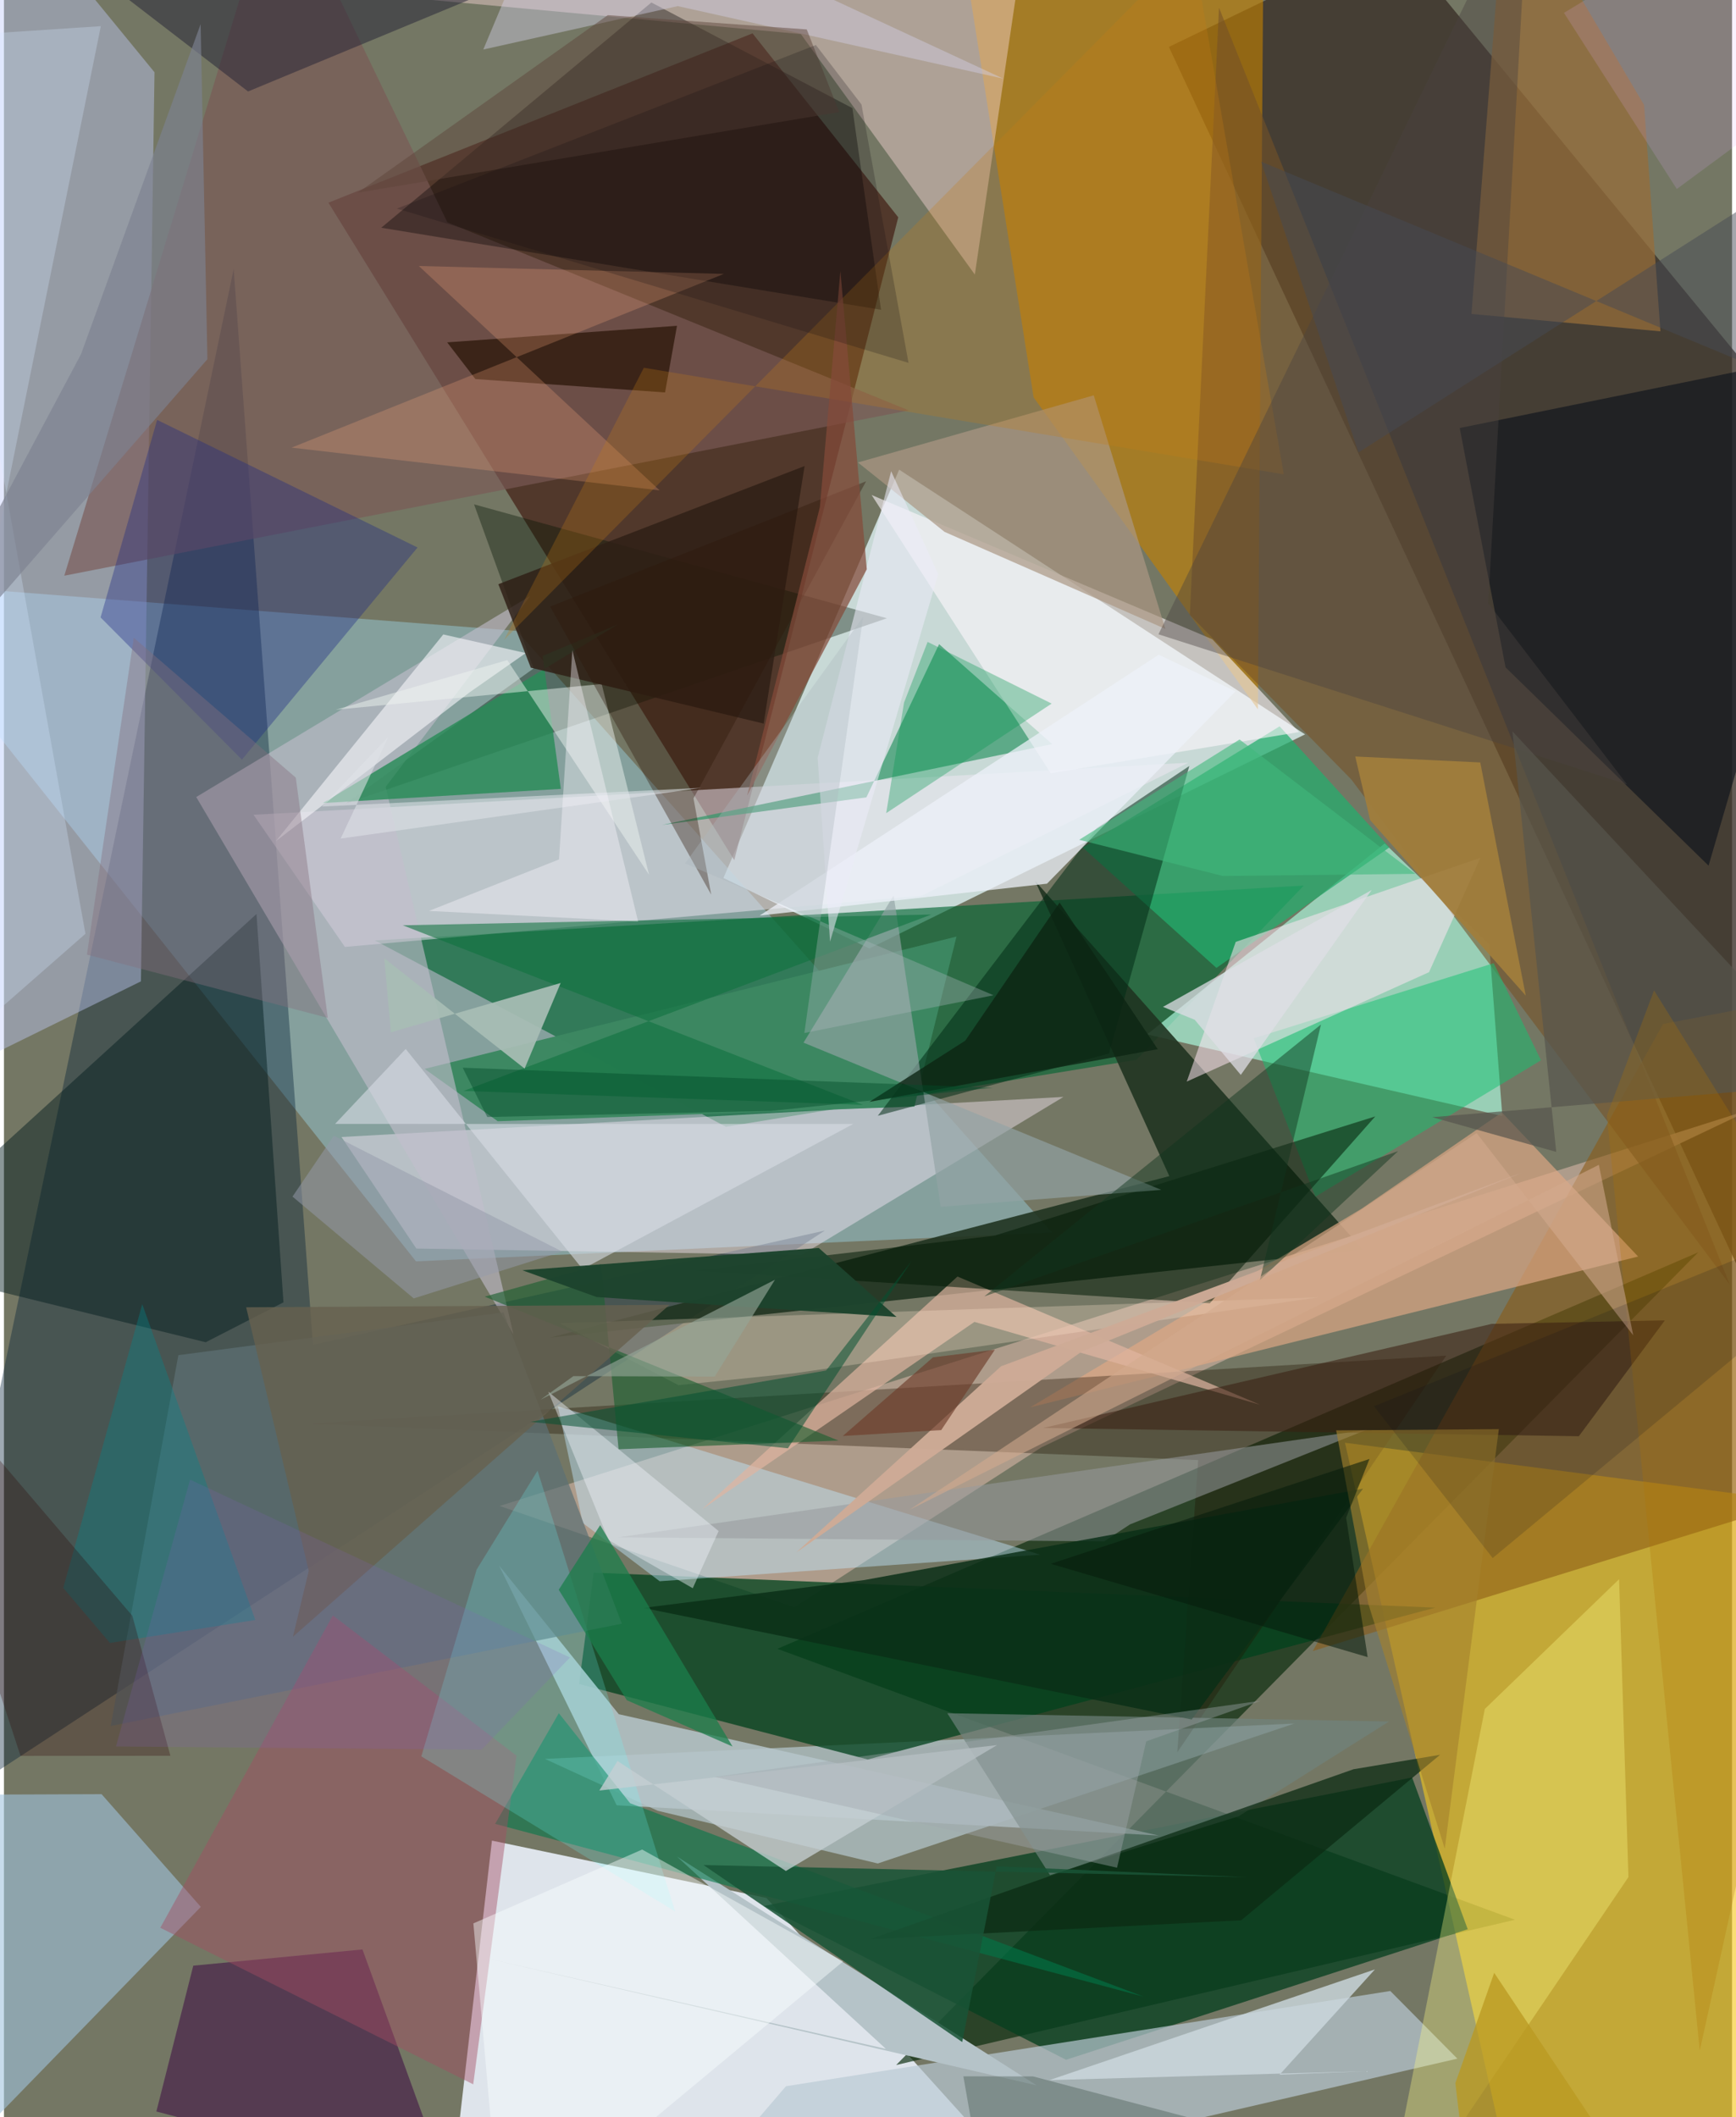 <svg xmlns="http://www.w3.org/2000/svg" width="228" height="278" viewBox="0 0 836 1024"><path fill="#747764" d="M0 0h836v1024H0z"/><path fill="#d9edee" fill-opacity=".827" d="M348.07 424.655l85.008-197.492 196.367 128.028-210.788 103.565z"/><path fill="#e6ecf6" fill-opacity=".925" d="M236.073 890.237l132.81 27.742 139.058 154.084-289.602-28.428z"/><path fill="#072a0a" fill-opacity=".663" d="M819.635 605.712l-388.02 393.065 299.394-70.262L374.177 797.48z"/><path fill="#392e27" fill-opacity=".784" d="M898 244.02L672.832-30.022l-109.268 52.72L898 739.862z"/><path fill="#f7c71b" fill-opacity=".608" d="M864.484 725.877L648.744 697.8l79.842 354.629 137.236 22.084z"/><path fill="#3e170d" fill-opacity=".647" d="M432.637 105.101l-70.508-88.967L156.973 98.03l196.332 317.995z"/><path fill="#a3e6ff" fill-opacity=".365" d="M248.092 305.136l258.879 290.929-307.647 14.001L-62 281.074z"/><path fill="#006330" fill-opacity=".624" d="M547.89 512.59l-198.61 32.395-169.834-90.113 449.374-26.564z"/><path fill="#011d36" fill-opacity=".38" d="M111.128 130.167l38.342 520.347 247.665-55.34L-46.53 885.018z"/><path fill="#a9f4d9" fill-opacity=".706" d="M667.979 407.946L553.052 500.3l171.811 39.485-6.354-82.994z"/><path fill="#203421" fill-opacity=".898" d="M657.416 604.475l-393.092 42.46 299.45-78.087-64.961-142.817z"/><path fill="#c18001" fill-opacity=".62" d="M606.615 343.082L498.119 192.17 457.94-62 609.15-5.72z"/><path fill="#c3ccfb" fill-opacity=".427" d="M-6.575-62l79.403 96.951L66.26 474.65l-89.378 44.004z"/><path fill="#b4a090" fill-opacity=".898" d="M501.909 700.024l344.645-163.956-606.743 192.32 142.54 49.023z"/><path fill="#d0ebfc" fill-opacity=".494" d="M261.703 850.714l362.606-17.112L422.733 901.3l-106.497-25.51z"/><path fill="#01411d" fill-opacity=".753" d="M278.234 814.499l139.636 36.497 274.537-73.431-407.11-16.93z"/><path fill="#063f20" fill-opacity=".769" d="M681.234 859.714l26.889 73.387-194.296 63.148-146.14-74.426z"/><path fill="#bac9d4" fill-opacity=".694" d="M670.67 962.972l32.435 32.716L312.317 1086l65.993-76.965z"/><path fill="#f1eaf6" fill-opacity=".498" d="M444.11 433.168l-279.165 24.83-44.192-63.908 452.167-25.195z"/><path fill="#feefff" fill-opacity=".416" d="M163.292 549.931l349.27-19.398-126.67 76.463-186.386-3.111z"/><path fill="#329768" fill-opacity=".71" d="M318.42 398.97l188.702-39.061-54.733-48.352-35.168 74.088z"/><path fill="#8b5a15" fill-opacity=".576" d="M887.317 479.164l-84.685 16.097-169.478 303.313L889.18 719.41z"/><path fill="#f9d9d8" fill-opacity=".435" d="M385.532 16.501L159.362-4.416l335.704-34.933-25.374 172.132z"/><path fill="#a0c2dd" fill-opacity=".592" d="M95.238 922.3l-127.06 130.666L-62 868.192l109.23-.417z"/><path fill="#795956" fill-opacity=".667" d="M437.729 198.497L29.195 278.445 132.793-62l81.713 169.538z"/><path fill="#dea784" fill-opacity=".675" d="M790.563 607.742L496.47 680.677l160.48-96.167 67.722-46.48z"/><path fill="#b5c5c9" fill-opacity=".859" d="M297.431 829.1l261.3 58.698-262.323-14.654-56.913-115.999z"/><path fill="#3d8862" fill-opacity=".996" d="M238.878 542.296l-35.36-25.317 257.284-63.99-20.362 82.212z"/><path fill="#765328" fill-opacity=".588" d="M573.702 297.404L587.806 3.727l247.228 617.79L651.788 376.97z"/><path fill="#011b1e" fill-opacity=".459" d="M122.174 442.074L-62 609.935l159.597 39.26 37.62-19.3z"/><path fill="#24ad6d" fill-opacity=".733" d="M521.926 409.935l64.626 58.204 83.7-58.273-53.124-58.567z"/><path fill="#211300" fill-opacity=".345" d="M567.624 847.528l10.119-141.337-431.753-17.629 551.759-32.877z"/><path fill="#0f131d" fill-opacity=".651" d="M726.423 322.759L704.26 207.014l193.74-39.4-73.364 251.074z"/><path fill="#bfe6fd" fill-opacity=".451" d="M280.003 736.616l37.2 28.166 184.12-12.829-233.345-71.782z"/><path fill="#001200" fill-opacity=".365" d="M427.144 299.03L227.42 243.94l28.781 79.377-90.884 65.355z"/><path fill="#966d3a" fill-opacity=".749" d="M709.933 151.842L726.73-62l66.71 112.756 7.921 109.512z"/><path fill="#14c171" fill-opacity=".506" d="M634.458 578.777l-29.89-76.577 116.134-36.348 22.866 46.963z"/><path fill="#48234a" fill-opacity=".706" d="M91.593 950.72l81.846-7.838 41.85 115.419-141.558-37.04z"/><path fill="#c2becd" fill-opacity=".596" d="M254.646 288.2l-161.63 97.296 153.512 260.035-61.856-264.95z"/><path fill="#fff9fe" fill-opacity=".584" d="M584.58 309.187l-164.815-69.762L506.4 373.989l120.109-19.905z"/><path fill="#dfb5a1" fill-opacity=".698" d="M607.715 679.441l-138.22-40.09-131.69 90.592L461.291 617.42z"/><path fill="#b5c3c8" d="M426.655 990.973l-101.028-92.997 174.056 110.673-264.476-61.085z"/><path fill="#002d15" fill-opacity=".529" d="M528.544 400.57L422.743 539.663l111.808-30.102 38.891-139.08z"/><path fill="#fdfb86" fill-opacity=".341" d="M781.353 763.813l4.525 144.078L665.2 1086l51.205-259.434z"/><path fill="#ffe7f4" fill-opacity=".529" d="M689.405 470.211L572.198 523.13l23.696-67.573 118.367-40.681z"/><path fill="#070505" fill-opacity=".369" d="M313.202 1.204l97.247 51.102 13.858 97.513-241.78-39.67z"/><path fill="#5d7174" fill-opacity=".714" d="M298.905 785.309l-57.25-150.558L84.371 655.45 51.63 834.8z"/><path fill="#1e2a83" fill-opacity=".373" d="M115.119 367.4L46.74 298.611l27.36-95.525 125.978 61.712z"/><path fill="#007849" fill-opacity=".58" d="M551.36 965.709l-313.74-83.566 30.812-53.535 34.505 43.56z"/><path fill="#001a04" fill-opacity=".533" d="M334.637 614.56l144.569-16.908 184.206-57.69-80.05 90.384z"/><path fill="#a54c63" fill-opacity=".439" d="M75.629 932.401l83.468-151.08 88.883 67.846-20.959 158.95z"/><path fill="#2a8b59" fill-opacity=".827" d="M296.925 302.045l-36.312 15.194 8.789 64.312-115.119 6.86z"/><path fill="#92a3a5" fill-opacity=".655" d="M386.805 504.296l43.595-71.17 22.763 150.554 106.706-8.183z"/><path fill="#6f837d" fill-opacity=".675" d="M670.064 832.624l-213.706-4.006 49.674 78.29 91.256-28.435z"/><path fill="#969a9f" fill-opacity=".545" d="M532.257 745.523l-235.192-1.975L659.1 691.574l-114.383 45.734z"/><path fill="#3a1f11" fill-opacity=".561" d="M761.878 694.659l-259.14-4.004 217.027-50.353 83.73-1.686z"/><path fill="#ab9783" fill-opacity=".702" d="M413.128 223.685l41.905 33.565 106.826 46.936-34.645-112.983z"/><path fill="#ffe8d3" fill-opacity=".278" d="M635.726 627.482l-366.862 12.521 57.453 29.954 56.78-5.863z"/><path fill="#f3f3f8" fill-opacity=".62" d="M212.53 306.86l39.894 9.006-27.23 19.043-93.683 71.94z"/><path fill="#edf5f0" fill-opacity=".475" d="M160.451 343.277l83.034-24.005 68.584 103.788-22.92-92.24z"/><path fill="#6dffff" fill-opacity=".208" d="M324.72 924.536l-122.816-75.055 26.781-90.374 29.46-47.789z"/><path fill="#2f1b0d" fill-opacity=".808" d="M214.418 165.584l13.65 17.756 91.756 6.459 5.77-32.218z"/><path fill="#1e6031" fill-opacity=".635" d="M403.706 696.757l-171.138-69.616 56.341-15.733 8.428 89.548z"/><path fill="#ccd8df" fill-opacity=".808" d="M659.274 1001.75l-42.137 1.687 46.099-50.913-157.458 53.56z"/><path fill="#2f1f16" fill-opacity=".839" d="M387.325 225.407L239.17 282.559l15.704 40.39 112.63 27.018z"/><path fill="#ffae83" fill-opacity=".243" d="M317.182 237.17L200.699 128.654l147.57 3.823L139.143 216.5z"/><path fill="#0b2b14" fill-opacity=".745" d="M652.88 855.718l41.867-6.985-96.208 80.04-179.422 9.137z"/><path fill="#c77c14" fill-opacity=".259" d="M619.15 229.426L309.552 177.87l-67.571 131.595L574.856-26.593z"/><path fill="#0a2f17" fill-opacity=".839" d="M309.29 777.684l265.302 53.998 82.887-111.667-241.223 44.192z"/><path fill="#eef1f9" fill-opacity=".749" d="M558.644 316.649L365.602 442.827l138.985-15.417 91.163-93.025z"/><path fill="#232035" fill-opacity=".498" d="M230.389-2.306L171.613-62H-20.01L118.083 44.24z"/><path fill="#a17e3c" fill-opacity=".937" d="M736.2 481.54l-22.006-112.768-60.47-2.88 7.181 30.75z"/><path fill="#0e703d" fill-opacity=".561" d="M222.343 527.657l193.214 6.737-222.611-86.864 255.702-5.204z"/><path fill="#ceab97" fill-opacity=".969" d="M734.156 567.246l-251.764 93.561-99.15 90.112 138.183-97.239z"/><path fill="#67604e" fill-opacity=".792" d="M321.995 631.093L139.8 791.635l7.65-31.88-30.284-127.463z"/><path fill="#d7dce5" fill-opacity=".6" d="M279.905 613.834l130.919-70.2-250.647-.022 34.175-36.261z"/><path fill="#00868c" fill-opacity=".353" d="M66.902 630.789L28.687 768.032l22.583 26.595 70.336-11.104z"/><path fill="#a8beb5" fill-opacity=".922" d="M187.192 499.285l-3.194-35.792 67.877 53.345 17.442-41.4z"/><path fill="#069752" fill-opacity=".345" d="M435.424 339.856l11.41-29.396 60.005 29.84-80.028 52.985z"/><path fill="#1d442d" fill-opacity=".976" d="M431.78 636.955l-145.036-9.608-35.968-12.972 143.411-10.767z"/><path fill="#d7e9ff" fill-opacity=".286" d="M39.425 451.642l-98.942 86.735L46.867 12.657l-85.295 5.609z"/><path fill="#fbffff" fill-opacity=".435" d="M227.097 930.277l81.636-35.72 97.272 54.08L240.803 1086z"/><path fill="#84707d" fill-opacity=".408" d="M62.802 308.437L40.135 461.718l116.518 30.595-15.469-116.195z"/><path fill="#195437" fill-opacity=".851" d="M463.583 987.661l-125.162-85.604 262.979 5.89-121.15-5.287z"/><path fill="#c5cfd3" fill-opacity=".769" d="M296.805 851.728l-8.779 14.29 192.395-21.976-102.145 60.883z"/><path fill="#2f0100" fill-opacity=".275" d="M62.106 781.51l18.414 67.697-72.498.066L-62 635.955z"/><path fill="#2e180a" fill-opacity=".361" d="M342.146 432.7l-77.911-139.332 152.85-60.589-83.509 153.342z"/><path fill="#494340" fill-opacity=".412" d="M785.194 379.385l-67.135-87.653L737.89-62 558.521 306.79z"/><path fill="#7c8191" fill-opacity=".651" d="M95.145 11.646l-57.833 159.59L-62 357.85 98.424 173.725z"/><path fill="#d2d0e8" fill-opacity=".427" d="M325.956 2.956l-94.064 20.992L267.968-62l215.5 100.043z"/><path fill="#11351c" fill-opacity=".463" d="M637.137 495.506L474.279 627.013l200.157-70.234-66.843 62.363z"/><path fill="#eaeff6" fill-opacity=".447" d="M345.74 740.517l-12.516 27.654-40.766-23.353-29.133-71.724z"/><path fill="#3a5046" fill-opacity=".361" d="M669.662 1049.611l-195.713 10.596-9.814-55.952 33.758.048z"/><path fill="#a5812d" fill-opacity=".627" d="M660.042 775.705l-15.558-83.88 78.698-.603-26.161 202.92z"/><path fill="#57554d" fill-opacity=".694" d="M750.952 557.14l-60.01-16.8 197.348-16.431-158.53-170.172z"/><path fill="#b07400" fill-opacity=".263" d="M798.273 479.016l-22.822 60.55 44.926 452.293L898 639.605z"/><path fill="#a0a9ae" fill-opacity=".4" d="M552.597 842.23l55.273-19.63-263.923 36.842 194.535 43.903z"/><path fill="#d3aa8e" fill-opacity=".565" d="M712.435 548.034l75.756 97.806-16.617-82.455L437.962 730.31z"/><path fill="#dee3e7" fill-opacity=".561" d="M337.414 381.049l-183.592 9.053 32.158-33.733-23.094 49.212z"/><path fill="#1c7e4b" fill-opacity=".745" d="M268.384 768.9l20.04-31.233 64.05 107.063-51.163-22.403z"/><path fill="#ecebf8" fill-opacity=".561" d="M451.99 277.714l-52.35 177.728-5.999-88.933 35.567-138.592z"/><path fill="#0c2512" fill-opacity=".78" d="M558.171 507.452L418.69 532.928l46.362-29.599 45.636-66.788z"/><path fill="#854a39" fill-opacity=".718" d="M417.42 275.341l-12.779-144.246-9.919 114.163-35.213 139.581z"/><path fill="#abb7bc" fill-opacity=".345" d="M387.213 499.621l91.514-18.244-149.232-63.756 86.143-119.244z"/><path fill="#01081d" fill-opacity=".153" d="M898 584.66v21.328l-177.797 147.57-57.42-73.392z"/><path fill="#071b0c" fill-opacity=".561" d="M506.42 756.358l153.29 45.131-10.398-67.439 11.288-28.395z"/><path fill="#6e3d2c" fill-opacity=".655" d="M449.453 656.483l29.94-3.68-25.971 38.88-47.617 2.855z"/><path fill="#94a697" fill-opacity=".627" d="M275.464 665.593l68.381.216 29.152-46.852-113.413 58.033z"/><path fill="#fdf8ff" fill-opacity=".384" d="M274.966 314.424l-6.442 101.253-62.937 24.909 101.195 5.1z"/><path fill="#5e4539" fill-opacity=".475" d="M388.364 14.235l-96.236-6.923L171.187 93.2l232.897-39z"/><path fill="#e0dee6" fill-opacity=".737" d="M576.06 493.238l-15.363-6.247 100.985-56.537-63.335 89.438z"/><path fill="#875ec1" fill-opacity=".184" d="M90.042 715.643L54.184 844.707l176.874 1.534 42.776-44.564z"/><path fill="#959aab" fill-opacity=".518" d="M159.583 549.301l-19.99 29.456 58.637 49.24 71.8-22.67z"/><path fill="#004c29" fill-opacity=".431" d="M478.42 526.1l-256.499-9.69 11.894 23.85 137.212-2.953z"/><path fill="#ba9920" fill-opacity=".753" d="M720.933 954.176l-18.786 53.334 9.3 78.49 88.54-13.279z"/><path fill="#e1acfa" fill-opacity=".165" d="M895.865 27.536L867.586-62 754.676 6.214l54.601 85.196z"/><path fill="#40b97d" fill-opacity=".596" d="M597.748 357.669l85.05 64.982-93.15 1.026-69.477-17.507z"/><path fill="#474b55" fill-opacity=".49" d="M839.535 101.546L898 198.673 608.208 78.197l47.068 140.644z"/><path fill="#025131" fill-opacity=".525" d="M397.686 662.878l41.43-52.984-59.859 90.595-124.676-12.806z"/><path fill="#120c0e" fill-opacity=".216" d="M437.597 175.505L414.851 50.548l-22.055-28.784-202.701 79.116z"/></svg>